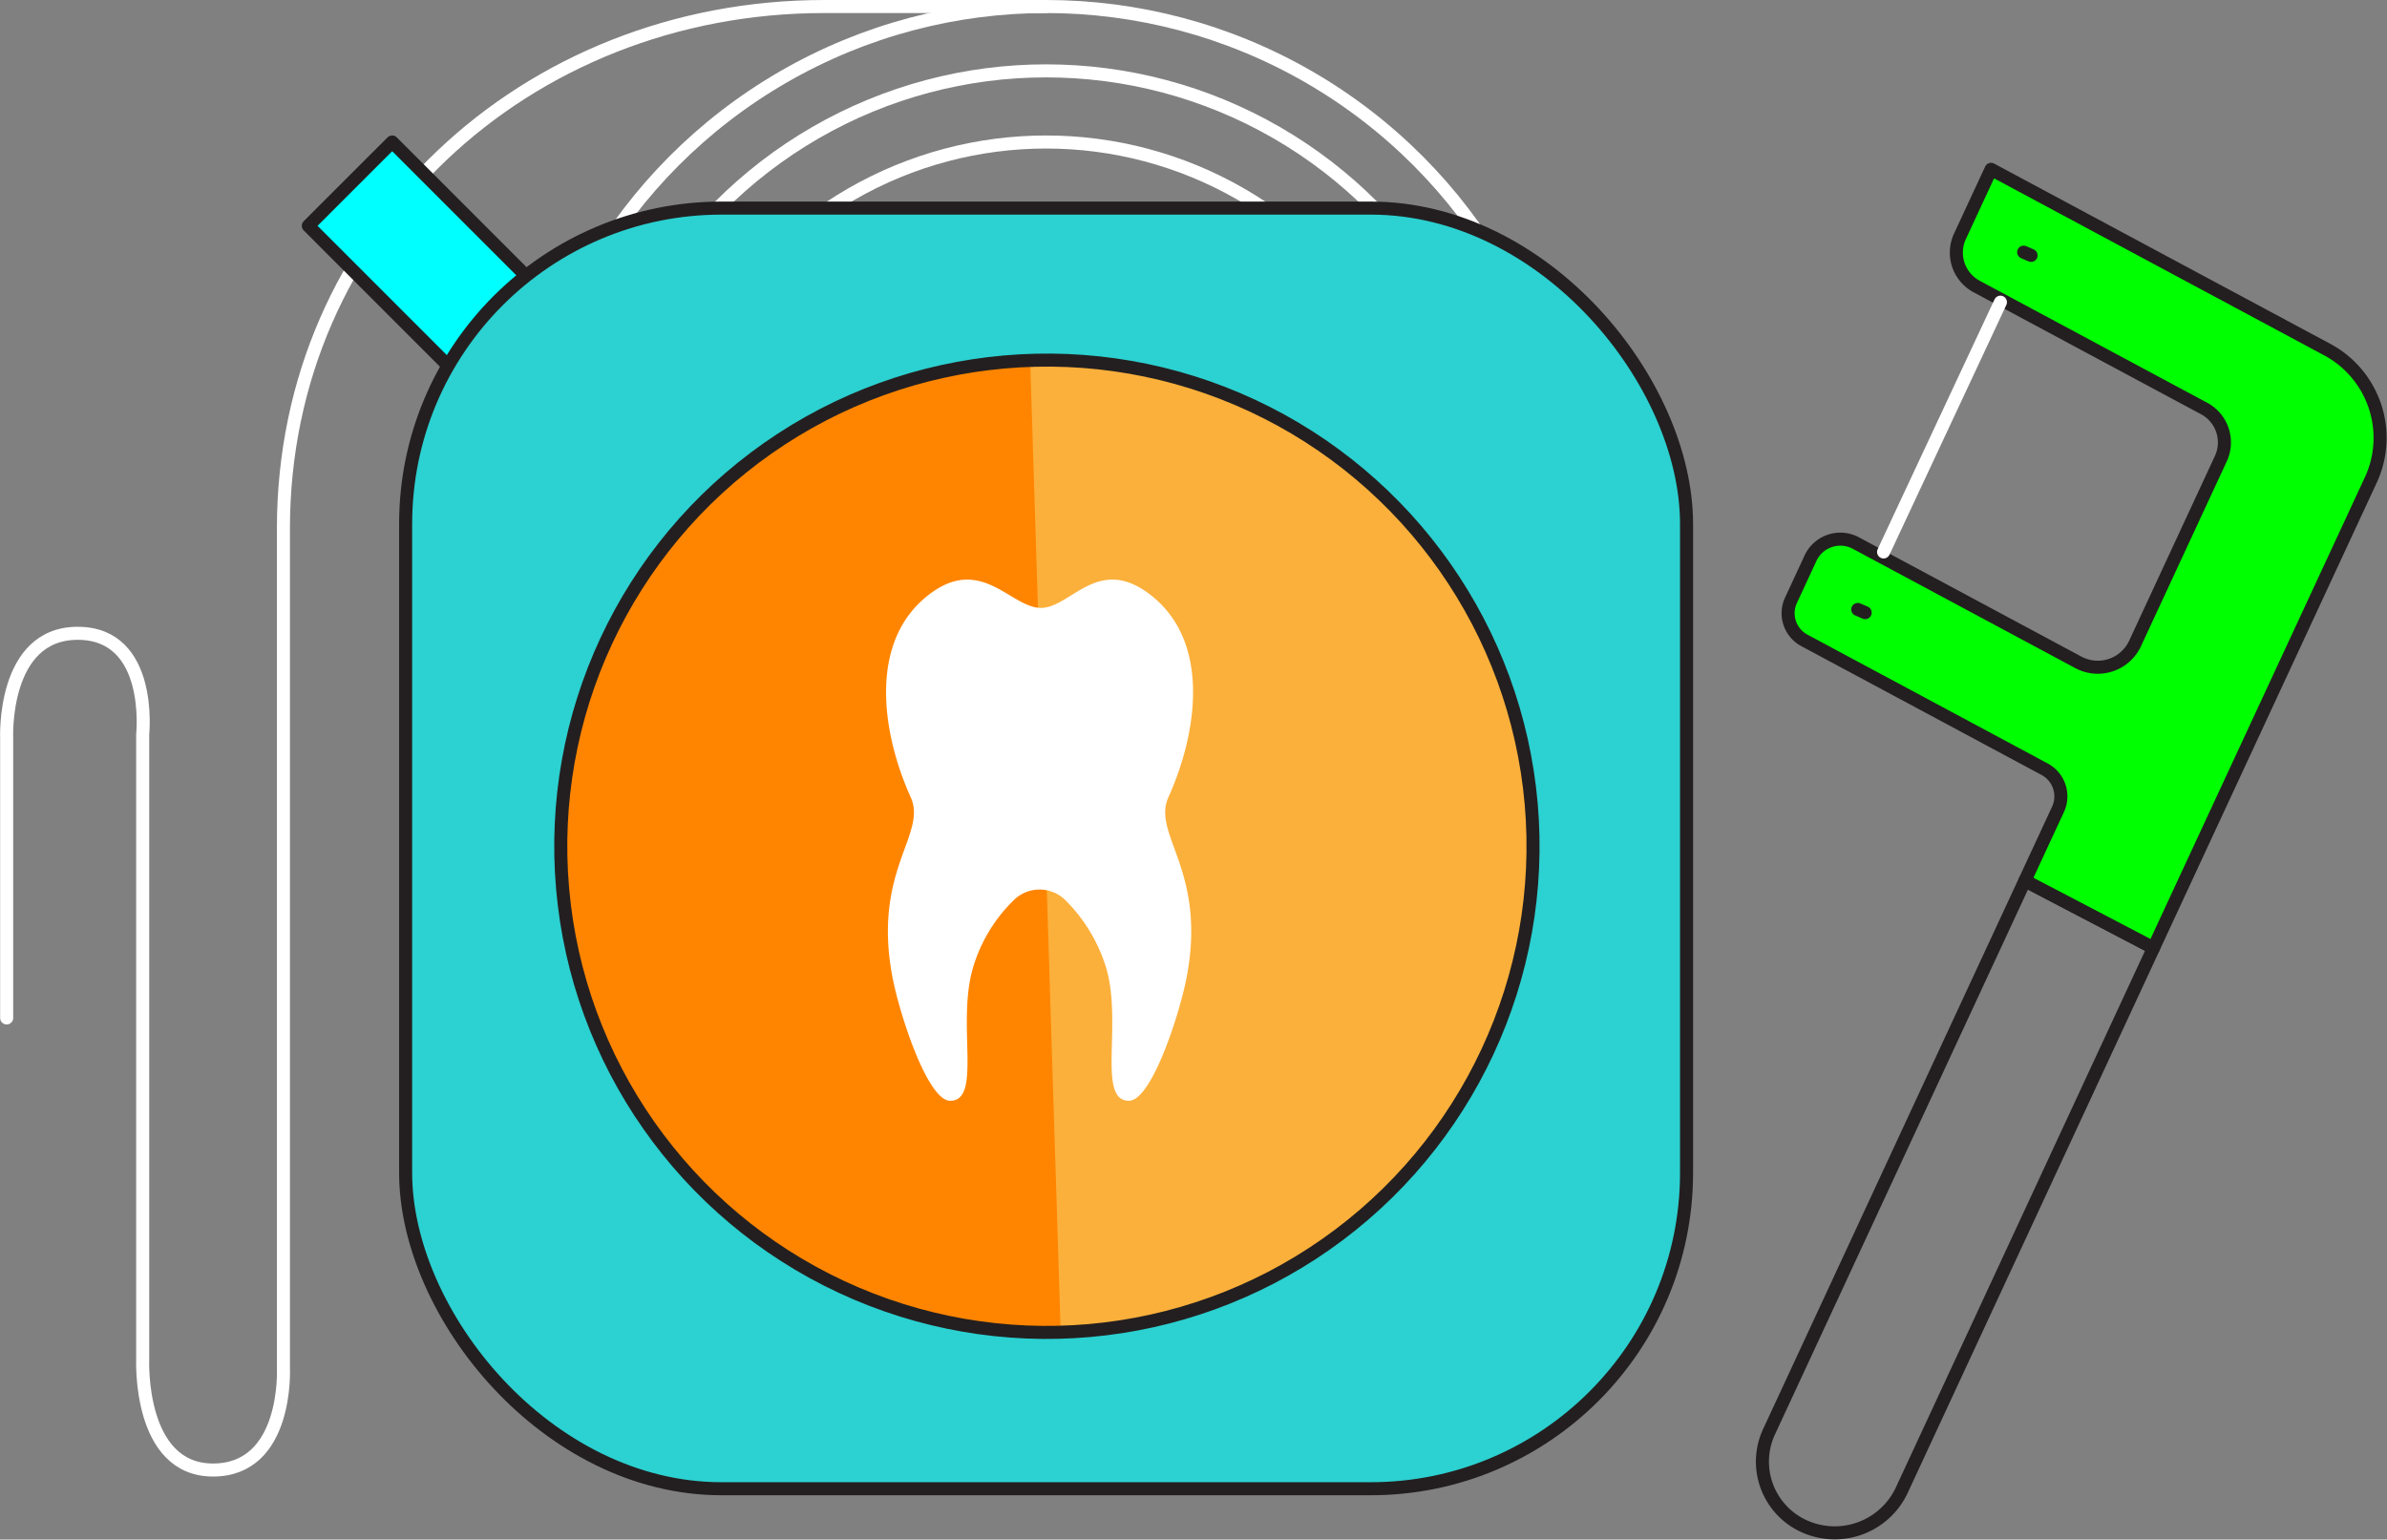 <svg xmlns="http://www.w3.org/2000/svg" width="365.961" height="236.046" viewBox="0 0 365.961 236.046">
  <rect x="0" y="0" width="365.961" height="236.046" fill="#808080" stroke="none"/>
  <g id="Group_327" data-name="Group 327" transform="translate(-519.905 -2923.024)">
    <g id="Group_324" data-name="Group 324">
      <g id="Group_322" data-name="Group 322">
        <path id="Path_4306" data-name="Path 4306" d="M680.285,2924.024H646.273c-45.793,0-82.915,34.241-82.915,80.026v128.861s.719,15.5-10.788,15.5-10.787-16.934-10.787-16.934v-95.891s1.635-15.462-9.97-15.462-10.886,16.1-10.886,16.1V3079.1" fill="none" stroke="#fff" stroke-linecap="round" stroke-linejoin="round" stroke-width="2"/>
        <rect id="Rectangle_298" data-name="Rectangle 298" width="18.18" height="36.36" transform="translate(567.176 2957.648) rotate(-44.995)" fill="aqua" stroke="#231f20" stroke-linecap="round" stroke-linejoin="round" stroke-width="2"/>
        <ellipse id="Ellipse_4" data-name="Ellipse 4" cx="80.547" cy="80.534" rx="80.547" ry="80.534" transform="translate(599.738 2924.024)" fill="none" stroke="#fff" stroke-linecap="round" stroke-linejoin="round" stroke-width="2"/>
        <ellipse id="Ellipse_5" data-name="Ellipse 5" cx="70.68" cy="70.669" rx="70.68" ry="70.669" transform="translate(609.605 2933.89)" fill="none" stroke="#fff" stroke-linecap="round" stroke-linejoin="round" stroke-width="2"/>
        <ellipse id="Ellipse_6" data-name="Ellipse 6" cx="59.772" cy="59.763" rx="59.772" ry="59.763" transform="translate(620.513 2944.796)" fill="none" stroke="#fff" stroke-linecap="round" stroke-linejoin="round" stroke-width="2"/>
        <rect id="Rectangle_299" data-name="Rectangle 299" width="196.383" height="196.352" rx="48.435" transform="translate(778.477 3151.282) rotate(-180)" fill="#2cd1d1" stroke="#231f20" stroke-linecap="round" stroke-linejoin="round" stroke-width="2"/>
        <g id="Group_321" data-name="Group 321">
          <ellipse id="Ellipse_7" data-name="Ellipse 7" cx="74.542" cy="74.53" rx="74.542" ry="74.53" transform="translate(581.37 3088.862) rotate(-65.015)" fill="#fbb03b"/>
          <path id="Path_4307" data-name="Path 4307" d="M605.688,3054.991a74.536,74.536,0,0,0,76.831,72.168l-4.676-149.011A74.535,74.535,0,0,0,605.688,3054.991Z" fill="#ff8500"/>
          <ellipse id="Ellipse_8" data-name="Ellipse 8" cx="74.542" cy="74.53" rx="74.542" ry="74.53" transform="translate(581.37 3088.862) rotate(-65.015)" fill="none" stroke="#231f20" stroke-linecap="round" stroke-linejoin="round" stroke-width="2"/>
        </g>
      </g>
      <g id="Group_323" data-name="Group 323">
        <path id="Path_4308" data-name="Path 4308" d="M659.525,3045.246c-4.455-9.863-6.6-24.061,3.017-31.216,7.886-5.867,12.378,2.2,16.943,2.2s8.657-8.07,16.542-2.2c9.618,7.155,7.473,21.353,3.018,31.216-2.584,5.719,5.856,11.15,2.827,27.42-1.078,5.792-5.411,19.133-8.886,19.133-4.912,0-.993-11.7-3.459-20.282a24.918,24.918,0,0,0-6.278-10.47,5.617,5.617,0,0,0-7.928,0,23.938,23.938,0,0,0-6.278,10.47c-2.466,8.578,1.453,20.282-3.459,20.282-3.475,0-7.808-13.341-8.886-19.133C653.669,3056.4,662.109,3050.965,659.525,3045.246Z" fill="#fff"/>
      </g>
    </g>
    <g id="Group_326" data-name="Group 326">
      <g id="Group_325" data-name="Group 325">
        <path id="Path_4309" data-name="Path 4309" d="M830.351,3058.052l-39.188,84.407a10.873,10.873,0,0,0,4.795,14.307,11.351,11.351,0,0,0,15.447-5.118l38.667-83.284Z" fill="none" stroke="#231f20" stroke-linecap="round" stroke-linejoin="round" stroke-width="2"/>
        <path id="Path_4310" data-name="Path 4310" d="M883.408,2996.565a15.362,15.362,0,0,0-6.9-20.045l-51.345-27.532-4.784,10.3a5.908,5.908,0,0,0,2.654,7.709l34.716,18.616a5.907,5.907,0,0,1,2.653,7.709L847.2,3021.772a6.308,6.308,0,0,1-8.68,2.792L804.459,3006.3a5.046,5.046,0,0,0-6.943,2.234l-3.037,6.542a4.725,4.725,0,0,0,2.123,6.167l36.712,19.686a4.727,4.727,0,0,1,2.123,6.168l-5.086,10.953,19.721,10.312Z" fill="lime" stroke="#231f20" stroke-linecap="round" stroke-linejoin="round" stroke-width="2"/>
      </g>
      <line id="Line_25" data-name="Line 25" x1="17.915" y2="38.296" transform="translate(808.684 2969.356)" fill="#fff" stroke="#fff" stroke-linecap="round" stroke-linejoin="round" stroke-width="2"/>
      <line id="Line_26" data-name="Line 26" x2="1.133" y2="0.492" transform="translate(830.16 2961.687)" fill="#fff" stroke="#231f20" stroke-linecap="round" stroke-linejoin="round" stroke-width="2"/>
      <line id="Line_27" data-name="Line 27" x2="1.133" y2="0.492" transform="translate(804.727 3016.465)" fill="#fff" stroke="#231f20" stroke-linecap="round" stroke-linejoin="round" stroke-width="2"/>
    </g>
  </g>
</svg>
